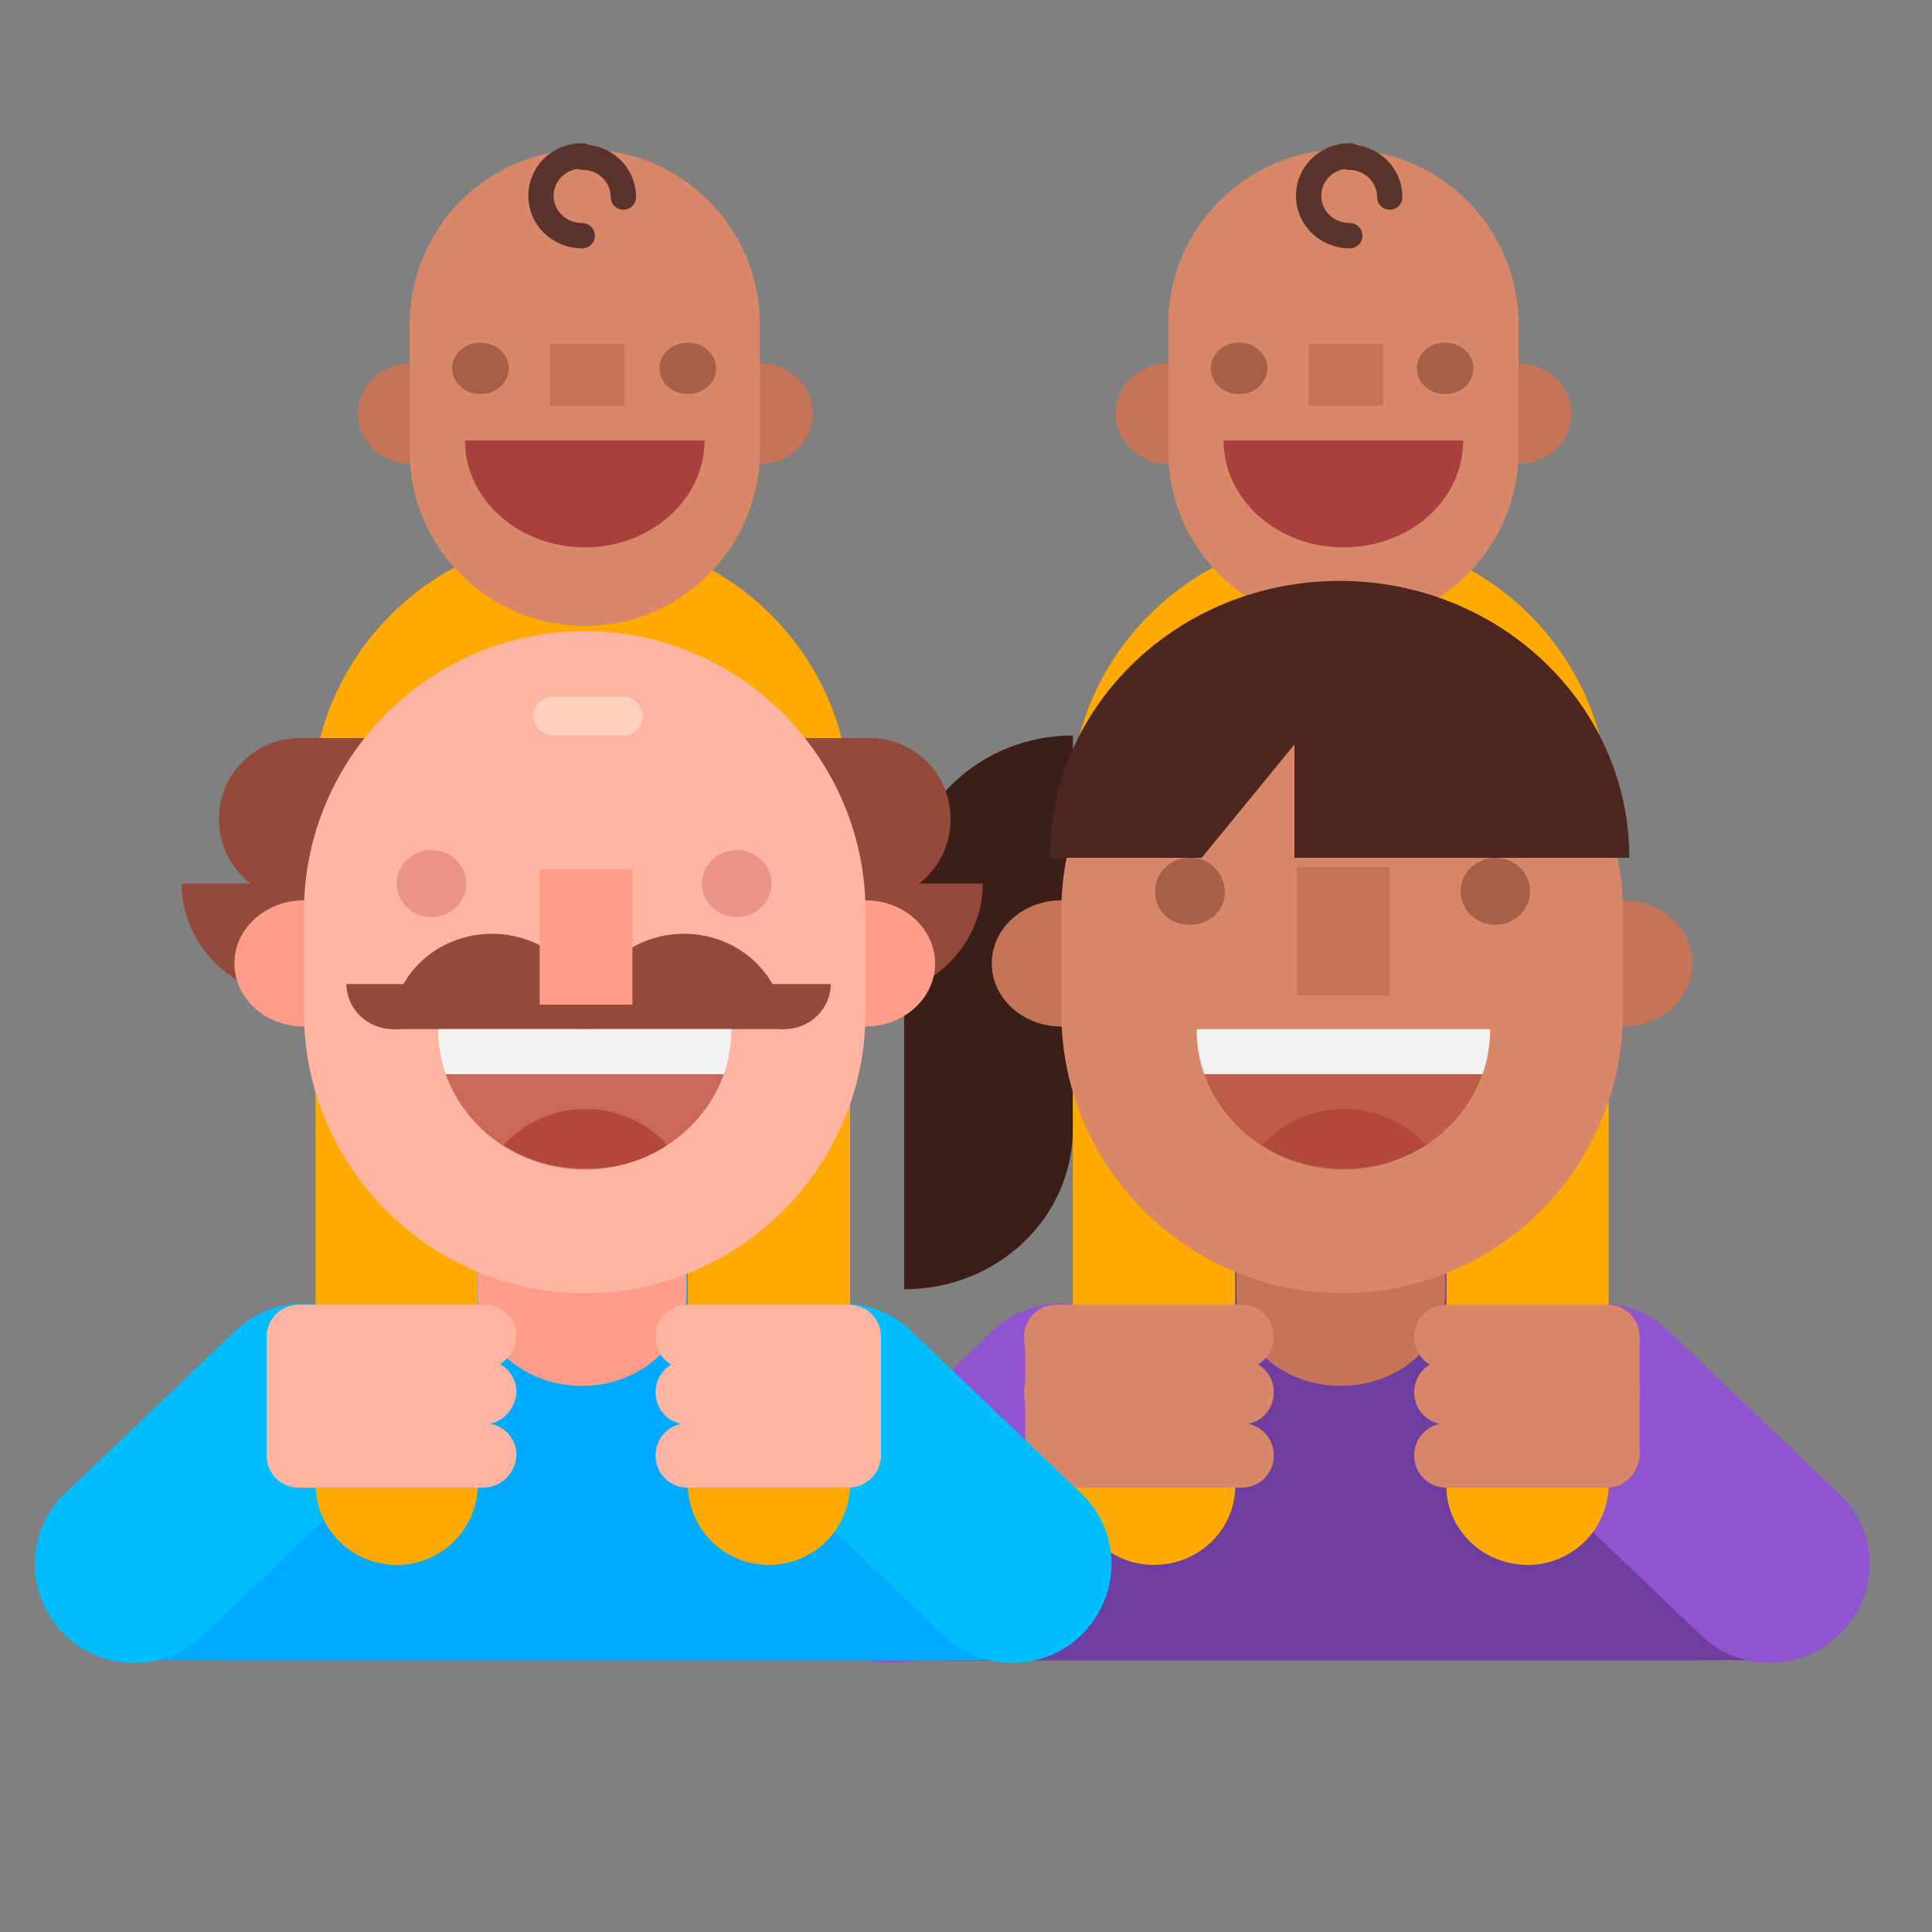 <?xml version="1.0" encoding="utf-8"?><!DOCTYPE svg PUBLIC "-//W3C//DTD SVG 1.1//EN" "http://www.w3.org/Graphics/SVG/1.1/DTD/svg11.dtd"><svg version="1.1" id="Layer_1" xmlns="http://www.w3.org/2000/svg" xmlns:xlink="http://www.w3.org/1999/xlink" x="0px" y="0px" width="150px" height="150px" viewBox="0 0 150 150" enable-background="new 0 0 150 150" xml:space="preserve"><rect x="0" y="0" width="150" height="150" fill="#808080" stroke="none"/><path fill="#3B1E18" d="M83.3,87.6V84v-2.9V57.1c-7.2,0-13.1,5.6-13.1,12.5v1.8v11.8v16.9C77.5,100.1,83.3,94.5,83.3,87.6z"/><rect x="69.3" y="118.7" fill="#6D3DA0" width="68.2" height="10.2"/><path fill="#FFAA00" d="M104,94.4L104,94.4c-11.5,0-20.9-9.4-20.9-20.9V62.5c0-11.5,9.4-20.9,20.9-20.9h0c11.5,0,20.9,9.4,20.9,20.9	v10.9C124.9,85,115.5,94.4,104,94.4z"/><path fill="#6D3DA0" d="M76.1,128.9v-4.6c0-14.8,12.6-26.8,28-26.8h0c15.5,0,28,12,28,26.8v4.6"/><path fill="#9054D1" d="M63.9,127L63.9,127c-3.2-3.1-3.2-8.1,0-11.1l13.2-12.6c2.9-2.8,7.7-2.8,10.6,0l0,0c3.2,3.1,3.2,8.1,0,11.1	L74.6,127C71.6,129.8,66.9,129.8,63.9,127z"/><path fill="#9054D1" d="M142.7,127L142.7,127c-2.9,2.8-7.7,2.8-10.6,0l-13.2-12.6c-3.2-3.1-3.2-8.1,0-11.1l0,0	c2.9-2.8,7.7-2.8,10.6,0l13.2,12.6C146,118.9,146,123.9,142.7,127z"/><path fill="#FFAA00" d="M118.6,121.5L118.6,121.5c3.5,0,6.3-2.8,6.3-6.3V78.8c0-3.5-2.8-6.3-6.3-6.3h0c-3.5,0-6.3,2.8-6.3,6.3v36.4	C112.2,118.7,115.1,121.5,118.6,121.5z"/><path fill="#FFAA00" d="M89.6,121.5L89.6,121.5c-3.5,0-6.3-2.8-6.3-6.3V78.8c0-3.5,2.8-6.3,6.3-6.3h0c3.5,0,6.3,2.8,6.3,6.3v36.4	C96,118.7,93.1,121.5,89.6,121.5z"/><path fill="#C67458" d="M104.1,85.2c-4.5,0-8.1,3.2-8.1,7v8.4c0,3.9,3.7,7,8.1,7c4.5,0,8.1-3.2,8.1-7v-8.4	C112.2,88.4,108.6,85.2,104.1,85.2z"/><g><ellipse fill="#C67458" cx="82.4" cy="74.8" rx="5.4" ry="4.9"/></g><g><ellipse fill="#C67458" cx="126" cy="74.8" rx="5.4" ry="4.9"/></g><g><path fill="#D88868" d="M104.2,100.4L104.2,100.4c-12,0-21.8-9.8-21.8-21.8v-7.8c0-12,9.8-21.8,21.8-21.8h0 c12,0,21.8,9.8,21.8,21.8v7.8C126,90.6,116.3,100.4,104.2,100.4z"/></g><g opacity="0.68"><path fill="#B2473B" d="M115.7,79.9c0,6-5.1,10.9-11.4,10.9l0,0c-6.3,0-11.4-4.9-11.4-10.9H115.7z"/></g><g><path fill="#F2F2F2" d="M93.5,83.4h21.6c0.4-1.1,0.6-2.3,0.6-3.5H92.9C92.9,81.1,93.1,82.3,93.5,83.4z"/></g><g><ellipse fill="#A85F48" cx="116.1" cy="69.2" rx="2.7" ry="2.6"/></g><g><rect x="100.7" y="67.3" fill="#C67458" width="7.2" height="10"/></g><g><path fill="#B2473B" d="M110.7,88.9c-1.5-1.7-3.8-2.8-6.3-2.8l0,0c-2.6,0-4.8,1.1-6.4,2.8c1.8,1.2,4,1.8,6.3,1.8 C106.6,90.8,108.8,90.1,110.7,88.9z"/></g><ellipse fill="#C67458" cx="90.7" cy="32.1" rx="4.1" ry="3.9"/><ellipse fill="#C67458" cx="117.9" cy="32.1" rx="4.1" ry="3.9"/><path fill="#D88868" d="M104.3,48.6L104.3,48.6c-7.5,0-13.6-6.1-13.6-13.6v-9.8c0-7.5,6.1-13.6,13.6-13.6h0	c7.5,0,13.6,6.1,13.6,13.6v9.8C117.9,42.5,111.8,48.6,104.3,48.6z"/><ellipse fill="#A85F48" cx="96.2" cy="28.6" rx="2.2" ry="2"/><ellipse fill="#A85F48" cx="112.2" cy="28.6" rx="2.2" ry="2"/><rect x="101.6" y="26.7" fill="#C67458" width="5.8" height="4.8"/><path fill="#AA403D" d="M95,34.2c0,4.6,4.2,8.3,9.3,8.3c5.2,0,9.3-3.7,9.3-8.3"/><path fill="#D88868" d="M96.4,106.3H82c-1.4,0-2.5-1.1-2.5-2.5l0,0c0-1.4,1.1-2.5,2.5-2.5h14.4c1.4,0,2.5,1.1,2.5,2.5l0,0	C98.9,105.1,97.8,106.3,96.4,106.3z"/><path fill="#D88868" d="M96.4,110.6H82c-1.4,0-2.5-1.1-2.5-2.5v0c0-1.4,1.1-2.5,2.5-2.5h14.4c1.4,0,2.5,1.1,2.5,2.5v0	C98.9,109.5,97.8,110.6,96.4,110.6z"/><path fill="#D88868" d="M96.4,115.5H82c-1.4,0-2.5-1.1-2.5-2.5l0,0c0-1.4,1.1-2.5,2.5-2.5h14.4c1.4,0,2.5,1.1,2.5,2.5l0,0	C98.9,114.4,97.8,115.5,96.4,115.5z"/><path fill="#D88868" d="M124.8,106.3h-12.5c-1.4,0-2.5-1.1-2.5-2.5l0,0c0-1.4,1.1-2.5,2.5-2.5h12.5c1.4,0,2.5,1.1,2.5,2.5l0,0	C127.2,105.1,126.1,106.3,124.8,106.3z"/><path fill="#D88868" d="M124.8,110.6h-12.5c-1.4,0-2.5-1.1-2.5-2.5v0c0-1.4,1.1-2.5,2.5-2.5h12.5c1.4,0,2.5,1.1,2.5,2.5v0	C127.2,109.5,126.1,110.6,124.8,110.6z"/><path fill="#D88868" d="M124.8,115.5h-12.5c-1.4,0-2.5-1.1-2.5-2.5l0,0c0-1.4,1.1-2.5,2.5-2.5h12.5c1.4,0,2.5,1.1,2.5,2.5l0,0	C127.2,114.4,126.1,115.5,124.8,115.5z"/><rect x="79.6" y="103.4" fill="#D88868" width="6.5" height="9.8"/><rect x="120.8" y="103.8" fill="#D88868" width="6.5" height="9.4"/><g><path fill="#A85F48" d="M95.1,69.3c0,1.4-1.3,2.6-2.8,2.5c-1.5,0-2.7-1.2-2.6-2.7c0-1.4,1.3-2.6,2.8-2.5 C93.9,66.6,95.1,67.8,95.1,69.3z"/></g><path fill="#4C261F" d="M100.5,57.8v8.8h26c0-11.9-10.1-21.5-22.5-21.5s-22.5,9.6-22.5,21.5h11.8L100.5,57.8z"/><path fill="none" stroke="#5B332D" stroke-width="1.967" stroke-linecap="round" stroke-linejoin="round" stroke-miterlimit="10" d="M104.8,18.3c-1.8,0-3.2-1.4-3.2-3.1s1.4-3.1,3.2-3.1"/><path fill="none" stroke="#5B332D" stroke-width="1.967" stroke-linecap="round" stroke-linejoin="round" stroke-miterlimit="10" d="M104.7,12.2c1.8,0,3.2,1.4,3.2,3.1"/><rect x="10.4" y="118.7" fill="#00AAFF" width="68.2" height="10.2"/><path fill="#FFAA00" d="M45.1,94.4L45.1,94.4c-11.5,0-20.9-9.4-20.9-20.9V62.5c0-11.5,9.4-20.9,20.9-20.9h0C56.6,41.6,66,51,66,62.5	v10.9C66,85,56.6,94.4,45.1,94.4z"/><path fill="#00AAFF" d="M17.2,128.9v-4.6c0-14.8,12.6-26.8,28-26.8h0c15.5,0,28,12,28,26.8v4.6"/><path fill="#00BDFF" d="M5.1,127L5.1,127c-3.2-3.1-3.2-8.1,0-11.1l13.2-12.6c2.9-2.8,7.7-2.8,10.6,0l0,0c3.2,3.1,3.2,8.1,0,11.1	L15.7,127C12.8,129.8,8,129.8,5.1,127z"/><path fill="#00BDFF" d="M83.9,127L83.9,127c-2.9,2.8-7.7,2.8-10.6,0l-13.2-12.6c-3.2-3.1-3.2-8.1,0-11.1l0,0c2.9-2.8,7.7-2.8,10.6,0	l13.2,12.6C87.1,118.9,87.1,123.9,83.9,127z"/><path fill="#934A3A" d="M67.5,69.9H23.3c-3.5,0-6.3-2.8-6.3-6.3v0c0-3.5,2.8-6.3,6.3-6.3h44.2c3.5,0,6.3,2.8,6.3,6.3v0	C73.8,67.1,71,69.9,67.5,69.9z"/><path fill="#934A3A" d="M76.3,68.6L76.3,68.6c0,4.9-4.2,8.9-9.3,8.9H23.4c-5.1,0-9.3-4-9.3-8.9v0"/><path fill="#FFAA00" d="M59.7,121.5L59.7,121.5c3.5,0,6.3-2.8,6.3-6.3V78.8c0-3.5-2.8-6.3-6.3-6.3h0c-3.5,0-6.3,2.8-6.3,6.3v36.4	C53.4,118.7,56.2,121.5,59.7,121.5z"/><path fill="#FFAA00" d="M30.8,121.5L30.8,121.5c-3.5,0-6.3-2.8-6.3-6.3V78.8c0-3.5,2.8-6.3,6.3-6.3h0c3.5,0,6.3,2.8,6.3,6.3v36.4	C37.1,118.7,34.3,121.5,30.8,121.5z"/><path fill="#FF9D8A" d="M45.2,85.2c-4.5,0-8.1,3.2-8.1,7v8.4c0,3.9,3.7,7,8.1,7s8.1-3.2,8.1-7v-8.4C53.4,88.4,49.7,85.2,45.2,85.2z"/><g><ellipse fill="#FF9D8A" cx="23.6" cy="74.8" rx="5.4" ry="4.9"/></g><g><ellipse fill="#FF9D8A" cx="67.2" cy="74.8" rx="5.4" ry="4.9"/></g><g><path fill="#FFB5A1" d="M45.4,100.4L45.4,100.4c-12,0-21.8-9.8-21.8-21.8v-7.8c0-12,9.8-21.8,21.8-21.8h0c12,0,21.8,9.8,21.8,21.8 v7.8C67.2,90.6,57.4,100.4,45.4,100.4z"/></g><path fill="#934A3A" d="M30.4,79.9c0-4.1,3.5-7.4,7.8-7.4s7.8,3.3,7.8,7.4"/><path fill="#934A3A" d="M64.5,76.4c0,1.9-1.6,3.5-3.6,3.5c-2,0-3.6-1.6-3.6-3.5"/><path fill="#934A3A" d="M34.1,76.4c0,1.9-1.6,3.5-3.6,3.5s-3.6-1.6-3.6-3.5"/><path fill="#934A3A" d="M45.3,79.9c0-4.1,3.5-7.4,7.8-7.4s7.8,3.3,7.8,7.4"/><g opacity="0.68"><path fill="#B2473B" d="M56.8,79.9c0,6-5.1,10.9-11.4,10.9l0,0c-6.3,0-11.4-4.9-11.4-10.9H56.8z"/></g><g><path fill="#F2F2F2" d="M34.6,83.4h21.6c0.4-1.1,0.6-2.3,0.6-3.5H34C34,81.1,34.2,82.3,34.6,83.4z"/></g><g><ellipse fill="#EA9486" cx="33.5" cy="68.6" rx="2.7" ry="2.6"/></g><g><ellipse fill="#EA9486" cx="57.2" cy="68.6" rx="2.7" ry="2.6"/></g><g><rect x="41.9" y="67.5" fill="#FF9D8A" width="7.2" height="10.5"/></g><g><path fill="#B2473B" d="M51.8,88.9c-1.5-1.7-3.8-2.8-6.3-2.8l0,0c-2.6,0-4.8,1.1-6.4,2.8c1.8,1.2,4,1.8,6.3,1.8 C47.8,90.8,50,90.1,51.8,88.9z"/></g><ellipse fill="#C67458" cx="31.9" cy="32.1" rx="4.1" ry="3.9"/><ellipse fill="#C67458" cx="59" cy="32.1" rx="4.1" ry="3.9"/><path fill="#D88868" d="M45.4,48.6L45.4,48.6c-7.5,0-13.6-6.1-13.6-13.6v-9.8c0-7.5,6.1-13.6,13.6-13.6h0c7.5,0,13.6,6.1,13.6,13.6	v9.8C59,42.5,52.9,48.6,45.4,48.6z"/><ellipse fill="#A85F48" cx="37.3" cy="28.6" rx="2.2" ry="2"/><ellipse fill="#A85F48" cx="53.4" cy="28.6" rx="2.2" ry="2"/><rect x="42.7" y="26.7" fill="#C67458" width="5.8" height="4.8"/><path fill="#AA403D" d="M36.1,34.2c0,4.6,4.2,8.3,9.3,8.3s9.3-3.7,9.3-8.3"/><path fill="#FFB5A1" d="M37.5,106.3H23.2c-1.4,0-2.5-1.1-2.5-2.5l0,0c0-1.4,1.1-2.5,2.5-2.5h14.4c1.4,0,2.5,1.1,2.5,2.5l0,0	C40,105.1,38.9,106.3,37.5,106.3z"/><path fill="#FFB5A1" d="M37.5,110.6H23.2c-1.4,0-2.5-1.1-2.5-2.5v0c0-1.4,1.1-2.5,2.5-2.5h14.4c1.4,0,2.5,1.1,2.5,2.5v0	C40,109.5,38.9,110.6,37.5,110.6z"/><path fill="#FFB5A1" d="M37.5,115.5H23.2c-1.4,0-2.5-1.1-2.5-2.5l0,0c0-1.4,1.1-2.5,2.5-2.5h14.4c1.4,0,2.5,1.1,2.5,2.5l0,0	C40,114.4,38.9,115.5,37.5,115.5z"/><path fill="#FFB5A1" d="M65.9,106.3H53.4c-1.4,0-2.5-1.1-2.5-2.5l0,0c0-1.4,1.1-2.5,2.5-2.5h12.5c1.4,0,2.5,1.1,2.5,2.5l0,0	C68.4,105.1,67.2,106.3,65.9,106.3z"/><path fill="#FFB5A1" d="M65.9,110.6H53.4c-1.4,0-2.5-1.1-2.5-2.5v0c0-1.4,1.1-2.5,2.5-2.5h12.5c1.4,0,2.5,1.1,2.5,2.5v0	C68.4,109.5,67.2,110.6,65.9,110.6z"/><path fill="#FFB5A1" d="M65.9,115.5H53.4c-1.4,0-2.5-1.1-2.5-2.5l0,0c0-1.4,1.1-2.5,2.5-2.5h12.5c1.4,0,2.5,1.1,2.5,2.5l0,0	C68.4,114.4,67.2,115.5,65.9,115.5z"/><rect x="20.7" y="103.4" fill="#FFB5A1" width="6.5" height="9.8"/><rect x="61.9" y="103.8" fill="#FFB5A1" width="6.5" height="9.4"/><path fill="none" stroke="#5B332D" stroke-width="1.967" stroke-linecap="round" stroke-linejoin="round" stroke-miterlimit="10" d="M45.2,18.3c-1.8,0-3.2-1.4-3.2-3.1s1.4-3.1,3.2-3.1"/><path fill="none" stroke="#5B332D" stroke-width="1.967" stroke-linecap="round" stroke-linejoin="round" stroke-miterlimit="10" d="M45.2,12.2c1.8,0,3.2,1.4,3.2,3.1"/><path fill="#FFCFC0" d="M48.4,57.1h-5.5c-0.8,0-1.5-0.7-1.5-1.5v0c0-0.8,0.7-1.5,1.5-1.5h5.5c0.8,0,1.5,0.7,1.5,1.5v0	C49.9,56.4,49.2,57.1,48.4,57.1z"/></svg>